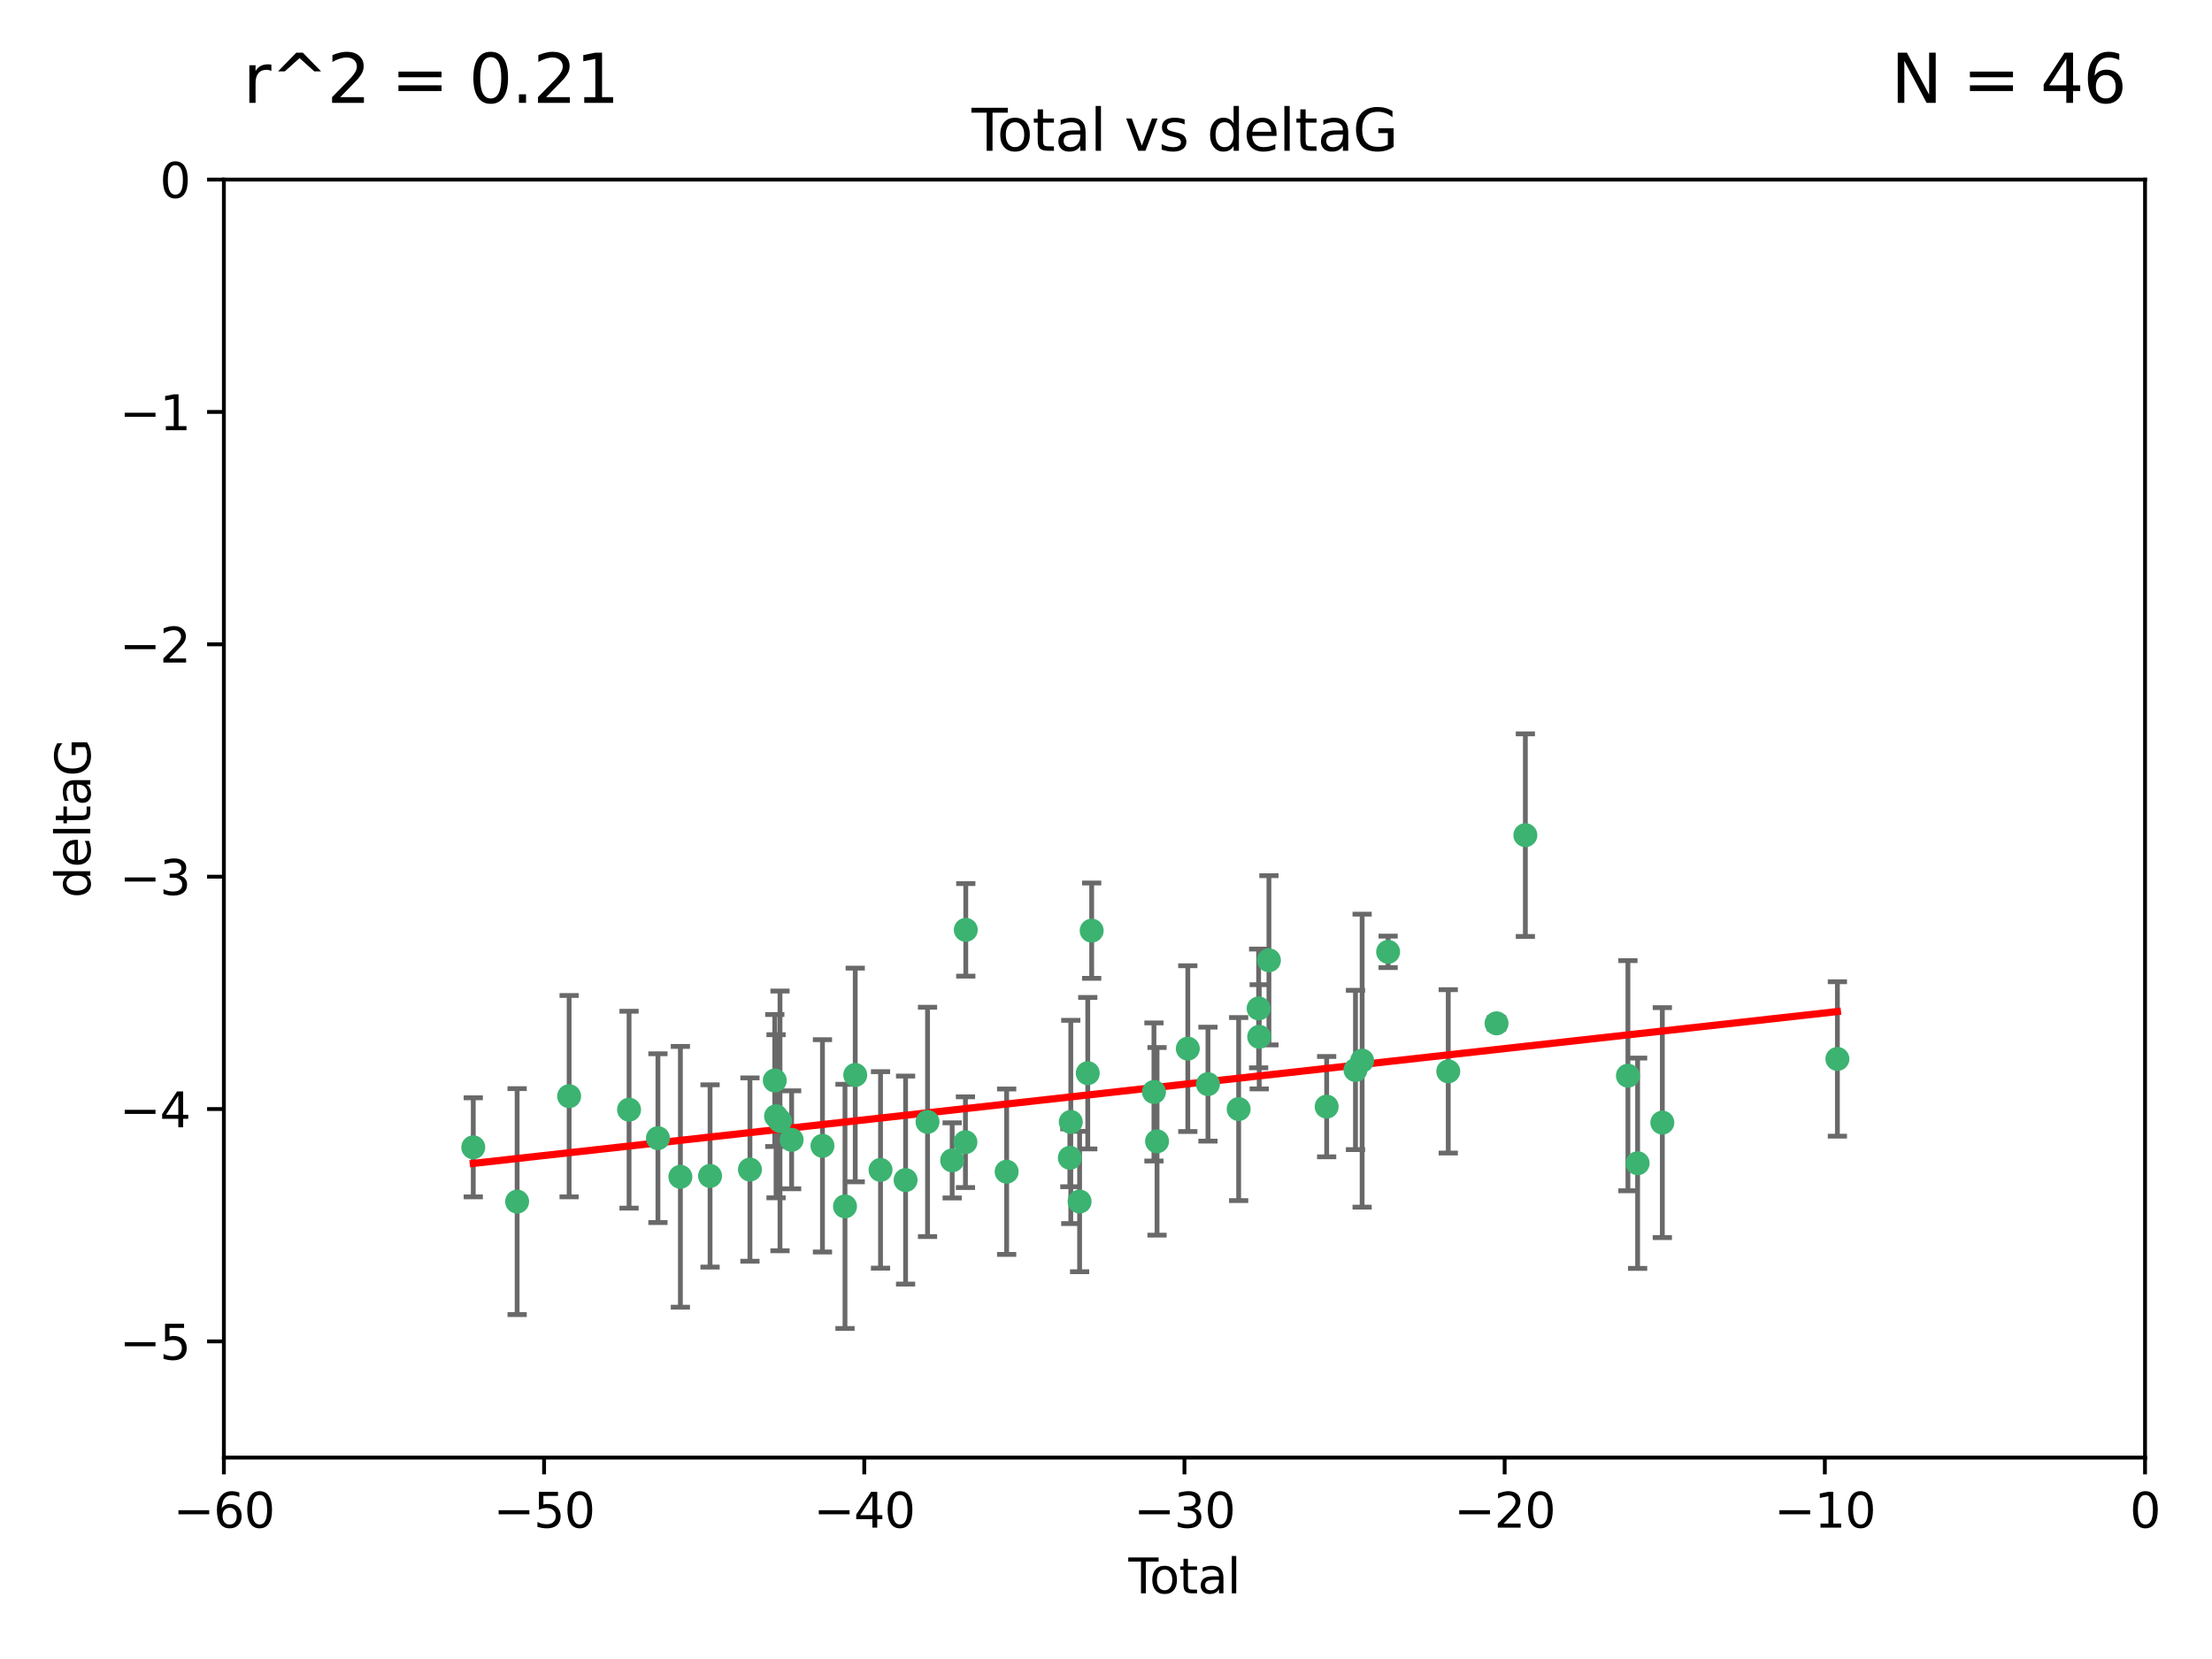 <?xml version="1.0" encoding="utf-8" standalone="no"?>
<!DOCTYPE svg PUBLIC "-//W3C//DTD SVG 1.1//EN"
  "http://www.w3.org/Graphics/SVG/1.1/DTD/svg11.dtd">
<svg xmlns:xlink="http://www.w3.org/1999/xlink" width="460.8pt" height="345.6pt" viewBox="0 0 460.8 345.6" xmlns="http://www.w3.org/2000/svg" version="1.1">
 <defs>
  <style type="text/css">*{stroke-linejoin: round; stroke-linecap: butt}</style>
 </defs>
 <g id="figure_1">
  <g id="patch_1">
   <path d="M 0 345.6 
L 460.8 345.6 
L 460.8 0 
L 0 0 
z
" style="fill: #ffffff"/>
  </g>
  <g id="axes_1">
   <g id="patch_2">
    <path d="M 46.64 303.64 
L 446.85 303.64 
L 446.85 37.411 
L 46.64 37.411 
z
" style="fill: #ffffff"/>
   </g>
   <g id="PathCollection_1">
    <defs>
     <path id="m2015322bba" d="M 0 1.118 
C 0.297 1.118 0.581 1 0.791 0.791 
C 1 0.581 1.118 0.297 1.118 0 
C 1.118 -0.297 1 -0.581 0.791 -0.791 
C 0.581 -1 0.297 -1.118 0 -1.118 
C -0.297 -1.118 -0.581 -1 -0.791 -0.791 
C -1 -0.581 -1.118 -0.297 -1.118 0 
C -1.118 0.297 -1 0.581 -0.791 0.791 
C -0.581 1 -0.297 1.118 0 1.118 
z
" style="stroke: #3cb371"/>
    </defs>
    <g clip-path="url(#pba99bba9c4)">
     <use xlink:href="#m2015322bba" x="98.591" y="239.011" style="fill: #3cb371; stroke: #3cb371"/>
     <use xlink:href="#m2015322bba" x="107.728" y="250.316" style="fill: #3cb371; stroke: #3cb371"/>
     <use xlink:href="#m2015322bba" x="118.56" y="228.355" style="fill: #3cb371; stroke: #3cb371"/>
     <use xlink:href="#m2015322bba" x="131.044" y="231.167" style="fill: #3cb371; stroke: #3cb371"/>
     <use xlink:href="#m2015322bba" x="137.06" y="237.101" style="fill: #3cb371; stroke: #3cb371"/>
     <use xlink:href="#m2015322bba" x="141.738" y="245.151" style="fill: #3cb371; stroke: #3cb371"/>
     <use xlink:href="#m2015322bba" x="147.918" y="244.971" style="fill: #3cb371; stroke: #3cb371"/>
     <use xlink:href="#m2015322bba" x="156.227" y="243.641" style="fill: #3cb371; stroke: #3cb371"/>
     <use xlink:href="#m2015322bba" x="161.402" y="225.088" style="fill: #3cb371; stroke: #3cb371"/>
     <use xlink:href="#m2015322bba" x="161.668" y="232.534" style="fill: #3cb371; stroke: #3cb371"/>
     <use xlink:href="#m2015322bba" x="162.489" y="233.502" style="fill: #3cb371; stroke: #3cb371"/>
     <use xlink:href="#m2015322bba" x="164.913" y="237.443" style="fill: #3cb371; stroke: #3cb371"/>
     <use xlink:href="#m2015322bba" x="171.333" y="238.695" style="fill: #3cb371; stroke: #3cb371"/>
     <use xlink:href="#m2015322bba" x="176.029" y="251.31" style="fill: #3cb371; stroke: #3cb371"/>
     <use xlink:href="#m2015322bba" x="178.161" y="223.937" style="fill: #3cb371; stroke: #3cb371"/>
     <use xlink:href="#m2015322bba" x="183.43" y="243.713" style="fill: #3cb371; stroke: #3cb371"/>
     <use xlink:href="#m2015322bba" x="188.651" y="245.83" style="fill: #3cb371; stroke: #3cb371"/>
     <use xlink:href="#m2015322bba" x="193.222" y="233.712" style="fill: #3cb371; stroke: #3cb371"/>
     <use xlink:href="#m2015322bba" x="198.354" y="241.73" style="fill: #3cb371; stroke: #3cb371"/>
     <use xlink:href="#m2015322bba" x="201.119" y="237.937" style="fill: #3cb371; stroke: #3cb371"/>
     <use xlink:href="#m2015322bba" x="201.192" y="193.709" style="fill: #3cb371; stroke: #3cb371"/>
     <use xlink:href="#m2015322bba" x="209.704" y="244.088" style="fill: #3cb371; stroke: #3cb371"/>
     <use xlink:href="#m2015322bba" x="222.87" y="241.193" style="fill: #3cb371; stroke: #3cb371"/>
     <use xlink:href="#m2015322bba" x="223.063" y="233.723" style="fill: #3cb371; stroke: #3cb371"/>
     <use xlink:href="#m2015322bba" x="224.902" y="250.302" style="fill: #3cb371; stroke: #3cb371"/>
     <use xlink:href="#m2015322bba" x="226.599" y="223.559" style="fill: #3cb371; stroke: #3cb371"/>
     <use xlink:href="#m2015322bba" x="227.416" y="193.873" style="fill: #3cb371; stroke: #3cb371"/>
     <use xlink:href="#m2015322bba" x="240.388" y="227.477" style="fill: #3cb371; stroke: #3cb371"/>
     <use xlink:href="#m2015322bba" x="241.034" y="237.76" style="fill: #3cb371; stroke: #3cb371"/>
     <use xlink:href="#m2015322bba" x="247.442" y="218.451" style="fill: #3cb371; stroke: #3cb371"/>
     <use xlink:href="#m2015322bba" x="251.639" y="225.849" style="fill: #3cb371; stroke: #3cb371"/>
     <use xlink:href="#m2015322bba" x="258.034" y="231.04" style="fill: #3cb371; stroke: #3cb371"/>
     <use xlink:href="#m2015322bba" x="262.196" y="210.077" style="fill: #3cb371; stroke: #3cb371"/>
     <use xlink:href="#m2015322bba" x="262.317" y="215.989" style="fill: #3cb371; stroke: #3cb371"/>
     <use xlink:href="#m2015322bba" x="264.34" y="200.046" style="fill: #3cb371; stroke: #3cb371"/>
     <use xlink:href="#m2015322bba" x="276.368" y="230.536" style="fill: #3cb371; stroke: #3cb371"/>
     <use xlink:href="#m2015322bba" x="282.371" y="222.895" style="fill: #3cb371; stroke: #3cb371"/>
     <use xlink:href="#m2015322bba" x="283.756" y="220.951" style="fill: #3cb371; stroke: #3cb371"/>
     <use xlink:href="#m2015322bba" x="289.173" y="198.286" style="fill: #3cb371; stroke: #3cb371"/>
     <use xlink:href="#m2015322bba" x="301.697" y="223.183" style="fill: #3cb371; stroke: #3cb371"/>
     <use xlink:href="#m2015322bba" x="311.756" y="213.179" style="fill: #3cb371; stroke: #3cb371"/>
     <use xlink:href="#m2015322bba" x="317.762" y="173.979" style="fill: #3cb371; stroke: #3cb371"/>
     <use xlink:href="#m2015322bba" x="339.126" y="224.085" style="fill: #3cb371; stroke: #3cb371"/>
     <use xlink:href="#m2015322bba" x="341.146" y="242.322" style="fill: #3cb371; stroke: #3cb371"/>
     <use xlink:href="#m2015322bba" x="346.294" y="233.861" style="fill: #3cb371; stroke: #3cb371"/>
     <use xlink:href="#m2015322bba" x="382.763" y="220.6" style="fill: #3cb371; stroke: #3cb371"/>
    </g>
   </g>
   <g id="matplotlib.axis_1">
    <g id="xtick_1">
     <g id="line2d_1">
      <defs>
       <path id="maf3637dd77" d="M 0 0 
L 0 3.5 
" style="stroke: #000000; stroke-width: 0.8"/>
      </defs>
      <g>
       <use xlink:href="#maf3637dd77" x="46.64" y="303.64" style="stroke: #000000; stroke-width: 0.8"/>
      </g>
     </g>
     <g id="text_1">
      <!-- −60 -->
      <g transform="translate(36.088 318.238)scale(0.1 -0.1)">
       <defs>
        <path id="DejaVuSans-2212" d="M 678 2272 
L 4684 2272 
L 4684 1741 
L 678 1741 
L 678 2272 
z
" transform="scale(0.016)"/>
        <path id="DejaVuSans-36" d="M 2113 2584 
Q 1688 2584 1439 2293 
Q 1191 2003 1191 1497 
Q 1191 994 1439 701 
Q 1688 409 2113 409 
Q 2538 409 2786 701 
Q 3034 994 3034 1497 
Q 3034 2003 2786 2293 
Q 2538 2584 2113 2584 
z
M 3366 4563 
L 3366 3988 
Q 3128 4100 2886 4159 
Q 2644 4219 2406 4219 
Q 1781 4219 1451 3797 
Q 1122 3375 1075 2522 
Q 1259 2794 1537 2939 
Q 1816 3084 2150 3084 
Q 2853 3084 3261 2657 
Q 3669 2231 3669 1497 
Q 3669 778 3244 343 
Q 2819 -91 2113 -91 
Q 1303 -91 875 529 
Q 447 1150 447 2328 
Q 447 3434 972 4092 
Q 1497 4750 2381 4750 
Q 2619 4750 2861 4703 
Q 3103 4656 3366 4563 
z
" transform="scale(0.016)"/>
        <path id="DejaVuSans-30" d="M 2034 4250 
Q 1547 4250 1301 3770 
Q 1056 3291 1056 2328 
Q 1056 1369 1301 889 
Q 1547 409 2034 409 
Q 2525 409 2770 889 
Q 3016 1369 3016 2328 
Q 3016 3291 2770 3770 
Q 2525 4250 2034 4250 
z
M 2034 4750 
Q 2819 4750 3233 4129 
Q 3647 3509 3647 2328 
Q 3647 1150 3233 529 
Q 2819 -91 2034 -91 
Q 1250 -91 836 529 
Q 422 1150 422 2328 
Q 422 3509 836 4129 
Q 1250 4750 2034 4750 
z
" transform="scale(0.016)"/>
       </defs>
       <use xlink:href="#DejaVuSans-2212"/>
       <use xlink:href="#DejaVuSans-36" x="83.789"/>
       <use xlink:href="#DejaVuSans-30" x="147.412"/>
      </g>
     </g>
    </g>
    <g id="xtick_2">
     <g id="line2d_2">
      <g>
       <use xlink:href="#maf3637dd77" x="113.342" y="303.64" style="stroke: #000000; stroke-width: 0.8"/>
      </g>
     </g>
     <g id="text_2">
      <!-- −50 -->
      <g transform="translate(102.789 318.238)scale(0.1 -0.1)">
       <defs>
        <path id="DejaVuSans-35" d="M 691 4666 
L 3169 4666 
L 3169 4134 
L 1269 4134 
L 1269 2991 
Q 1406 3038 1543 3061 
Q 1681 3084 1819 3084 
Q 2600 3084 3056 2656 
Q 3513 2228 3513 1497 
Q 3513 744 3044 326 
Q 2575 -91 1722 -91 
Q 1428 -91 1123 -41 
Q 819 9 494 109 
L 494 744 
Q 775 591 1075 516 
Q 1375 441 1709 441 
Q 2250 441 2565 725 
Q 2881 1009 2881 1497 
Q 2881 1984 2565 2268 
Q 2250 2553 1709 2553 
Q 1456 2553 1204 2497 
Q 953 2441 691 2322 
L 691 4666 
z
" transform="scale(0.016)"/>
       </defs>
       <use xlink:href="#DejaVuSans-2212"/>
       <use xlink:href="#DejaVuSans-35" x="83.789"/>
       <use xlink:href="#DejaVuSans-30" x="147.412"/>
      </g>
     </g>
    </g>
    <g id="xtick_3">
     <g id="line2d_3">
      <g>
       <use xlink:href="#maf3637dd77" x="180.043" y="303.64" style="stroke: #000000; stroke-width: 0.8"/>
      </g>
     </g>
     <g id="text_3">
      <!-- −40 -->
      <g transform="translate(169.491 318.238)scale(0.1 -0.1)">
       <defs>
        <path id="DejaVuSans-34" d="M 2419 4116 
L 825 1625 
L 2419 1625 
L 2419 4116 
z
M 2253 4666 
L 3047 4666 
L 3047 1625 
L 3713 1625 
L 3713 1100 
L 3047 1100 
L 3047 0 
L 2419 0 
L 2419 1100 
L 313 1100 
L 313 1709 
L 2253 4666 
z
" transform="scale(0.016)"/>
       </defs>
       <use xlink:href="#DejaVuSans-2212"/>
       <use xlink:href="#DejaVuSans-34" x="83.789"/>
       <use xlink:href="#DejaVuSans-30" x="147.412"/>
      </g>
     </g>
    </g>
    <g id="xtick_4">
     <g id="line2d_4">
      <g>
       <use xlink:href="#maf3637dd77" x="246.745" y="303.64" style="stroke: #000000; stroke-width: 0.8"/>
      </g>
     </g>
     <g id="text_4">
      <!-- −30 -->
      <g transform="translate(236.193 318.238)scale(0.1 -0.1)">
       <defs>
        <path id="DejaVuSans-33" d="M 2597 2516 
Q 3050 2419 3304 2112 
Q 3559 1806 3559 1356 
Q 3559 666 3084 287 
Q 2609 -91 1734 -91 
Q 1441 -91 1130 -33 
Q 819 25 488 141 
L 488 750 
Q 750 597 1062 519 
Q 1375 441 1716 441 
Q 2309 441 2620 675 
Q 2931 909 2931 1356 
Q 2931 1769 2642 2001 
Q 2353 2234 1838 2234 
L 1294 2234 
L 1294 2753 
L 1863 2753 
Q 2328 2753 2575 2939 
Q 2822 3125 2822 3475 
Q 2822 3834 2567 4026 
Q 2313 4219 1838 4219 
Q 1578 4219 1281 4162 
Q 984 4106 628 3988 
L 628 4550 
Q 988 4650 1302 4700 
Q 1616 4750 1894 4750 
Q 2613 4750 3031 4423 
Q 3450 4097 3450 3541 
Q 3450 3153 3228 2886 
Q 3006 2619 2597 2516 
z
" transform="scale(0.016)"/>
       </defs>
       <use xlink:href="#DejaVuSans-2212"/>
       <use xlink:href="#DejaVuSans-33" x="83.789"/>
       <use xlink:href="#DejaVuSans-30" x="147.412"/>
      </g>
     </g>
    </g>
    <g id="xtick_5">
     <g id="line2d_5">
      <g>
       <use xlink:href="#maf3637dd77" x="313.447" y="303.64" style="stroke: #000000; stroke-width: 0.8"/>
      </g>
     </g>
     <g id="text_5">
      <!-- −20 -->
      <g transform="translate(302.894 318.238)scale(0.1 -0.1)">
       <defs>
        <path id="DejaVuSans-32" d="M 1228 531 
L 3431 531 
L 3431 0 
L 469 0 
L 469 531 
Q 828 903 1448 1529 
Q 2069 2156 2228 2338 
Q 2531 2678 2651 2914 
Q 2772 3150 2772 3378 
Q 2772 3750 2511 3984 
Q 2250 4219 1831 4219 
Q 1534 4219 1204 4116 
Q 875 4013 500 3803 
L 500 4441 
Q 881 4594 1212 4672 
Q 1544 4750 1819 4750 
Q 2544 4750 2975 4387 
Q 3406 4025 3406 3419 
Q 3406 3131 3298 2873 
Q 3191 2616 2906 2266 
Q 2828 2175 2409 1742 
Q 1991 1309 1228 531 
z
" transform="scale(0.016)"/>
       </defs>
       <use xlink:href="#DejaVuSans-2212"/>
       <use xlink:href="#DejaVuSans-32" x="83.789"/>
       <use xlink:href="#DejaVuSans-30" x="147.412"/>
      </g>
     </g>
    </g>
    <g id="xtick_6">
     <g id="line2d_6">
      <g>
       <use xlink:href="#maf3637dd77" x="380.148" y="303.64" style="stroke: #000000; stroke-width: 0.8"/>
      </g>
     </g>
     <g id="text_6">
      <!-- −10 -->
      <g transform="translate(369.596 318.238)scale(0.1 -0.1)">
       <defs>
        <path id="DejaVuSans-31" d="M 794 531 
L 1825 531 
L 1825 4091 
L 703 3866 
L 703 4441 
L 1819 4666 
L 2450 4666 
L 2450 531 
L 3481 531 
L 3481 0 
L 794 0 
L 794 531 
z
" transform="scale(0.016)"/>
       </defs>
       <use xlink:href="#DejaVuSans-2212"/>
       <use xlink:href="#DejaVuSans-31" x="83.789"/>
       <use xlink:href="#DejaVuSans-30" x="147.412"/>
      </g>
     </g>
    </g>
    <g id="xtick_7">
     <g id="line2d_7">
      <g>
       <use xlink:href="#maf3637dd77" x="446.85" y="303.64" style="stroke: #000000; stroke-width: 0.8"/>
      </g>
     </g>
     <g id="text_7">
      <!-- 0 -->
      <g transform="translate(443.669 318.238)scale(0.1 -0.1)">
       <use xlink:href="#DejaVuSans-30"/>
      </g>
     </g>
    </g>
    <g id="text_8">
     <!-- Total -->
     <g transform="translate(235.068 331.917)scale(0.1 -0.1)">
      <defs>
       <path id="DejaVuSans-54" d="M -19 4666 
L 3928 4666 
L 3928 4134 
L 2272 4134 
L 2272 0 
L 1638 0 
L 1638 4134 
L -19 4134 
L -19 4666 
z
" transform="scale(0.016)"/>
       <path id="DejaVuSans-6f" d="M 1959 3097 
Q 1497 3097 1228 2736 
Q 959 2375 959 1747 
Q 959 1119 1226 758 
Q 1494 397 1959 397 
Q 2419 397 2687 759 
Q 2956 1122 2956 1747 
Q 2956 2369 2687 2733 
Q 2419 3097 1959 3097 
z
M 1959 3584 
Q 2709 3584 3137 3096 
Q 3566 2609 3566 1747 
Q 3566 888 3137 398 
Q 2709 -91 1959 -91 
Q 1206 -91 779 398 
Q 353 888 353 1747 
Q 353 2609 779 3096 
Q 1206 3584 1959 3584 
z
" transform="scale(0.016)"/>
       <path id="DejaVuSans-74" d="M 1172 4494 
L 1172 3500 
L 2356 3500 
L 2356 3053 
L 1172 3053 
L 1172 1153 
Q 1172 725 1289 603 
Q 1406 481 1766 481 
L 2356 481 
L 2356 0 
L 1766 0 
Q 1100 0 847 248 
Q 594 497 594 1153 
L 594 3053 
L 172 3053 
L 172 3500 
L 594 3500 
L 594 4494 
L 1172 4494 
z
" transform="scale(0.016)"/>
       <path id="DejaVuSans-61" d="M 2194 1759 
Q 1497 1759 1228 1600 
Q 959 1441 959 1056 
Q 959 750 1161 570 
Q 1363 391 1709 391 
Q 2188 391 2477 730 
Q 2766 1069 2766 1631 
L 2766 1759 
L 2194 1759 
z
M 3341 1997 
L 3341 0 
L 2766 0 
L 2766 531 
Q 2569 213 2275 61 
Q 1981 -91 1556 -91 
Q 1019 -91 701 211 
Q 384 513 384 1019 
Q 384 1609 779 1909 
Q 1175 2209 1959 2209 
L 2766 2209 
L 2766 2266 
Q 2766 2663 2505 2880 
Q 2244 3097 1772 3097 
Q 1472 3097 1187 3025 
Q 903 2953 641 2809 
L 641 3341 
Q 956 3463 1253 3523 
Q 1550 3584 1831 3584 
Q 2591 3584 2966 3190 
Q 3341 2797 3341 1997 
z
" transform="scale(0.016)"/>
       <path id="DejaVuSans-6c" d="M 603 4863 
L 1178 4863 
L 1178 0 
L 603 0 
L 603 4863 
z
" transform="scale(0.016)"/>
      </defs>
      <use xlink:href="#DejaVuSans-54"/>
      <use xlink:href="#DejaVuSans-6f" x="44.084"/>
      <use xlink:href="#DejaVuSans-74" x="105.266"/>
      <use xlink:href="#DejaVuSans-61" x="144.475"/>
      <use xlink:href="#DejaVuSans-6c" x="205.754"/>
     </g>
    </g>
   </g>
   <g id="matplotlib.axis_2">
    <g id="ytick_1">
     <g id="line2d_8">
      <defs>
       <path id="m543eb043b8" d="M 0 0 
L -3.5 0 
" style="stroke: #000000; stroke-width: 0.8"/>
      </defs>
      <g>
       <use xlink:href="#m543eb043b8" x="46.64" y="279.437" style="stroke: #000000; stroke-width: 0.8"/>
      </g>
     </g>
     <g id="text_9">
      <!-- −5 -->
      <g transform="translate(24.898 283.237)scale(0.1 -0.1)">
       <use xlink:href="#DejaVuSans-2212"/>
       <use xlink:href="#DejaVuSans-35" x="83.789"/>
      </g>
     </g>
    </g>
    <g id="ytick_2">
     <g id="line2d_9">
      <g>
       <use xlink:href="#m543eb043b8" x="46.64" y="231.032" style="stroke: #000000; stroke-width: 0.8"/>
      </g>
     </g>
     <g id="text_10">
      <!-- −4 -->
      <g transform="translate(24.898 234.831)scale(0.1 -0.1)">
       <use xlink:href="#DejaVuSans-2212"/>
       <use xlink:href="#DejaVuSans-34" x="83.789"/>
      </g>
     </g>
    </g>
    <g id="ytick_3">
     <g id="line2d_10">
      <g>
       <use xlink:href="#m543eb043b8" x="46.64" y="182.627" style="stroke: #000000; stroke-width: 0.8"/>
      </g>
     </g>
     <g id="text_11">
      <!-- −3 -->
      <g transform="translate(24.898 186.426)scale(0.1 -0.1)">
       <use xlink:href="#DejaVuSans-2212"/>
       <use xlink:href="#DejaVuSans-33" x="83.789"/>
      </g>
     </g>
    </g>
    <g id="ytick_4">
     <g id="line2d_11">
      <g>
       <use xlink:href="#m543eb043b8" x="46.64" y="134.222" style="stroke: #000000; stroke-width: 0.8"/>
      </g>
     </g>
     <g id="text_12">
      <!-- −2 -->
      <g transform="translate(24.898 138.021)scale(0.1 -0.1)">
       <use xlink:href="#DejaVuSans-2212"/>
       <use xlink:href="#DejaVuSans-32" x="83.789"/>
      </g>
     </g>
    </g>
    <g id="ytick_5">
     <g id="line2d_12">
      <g>
       <use xlink:href="#m543eb043b8" x="46.64" y="85.816" style="stroke: #000000; stroke-width: 0.8"/>
      </g>
     </g>
     <g id="text_13">
      <!-- −1 -->
      <g transform="translate(24.898 89.616)scale(0.1 -0.1)">
       <use xlink:href="#DejaVuSans-2212"/>
       <use xlink:href="#DejaVuSans-31" x="83.789"/>
      </g>
     </g>
    </g>
    <g id="ytick_6">
     <g id="line2d_13">
      <g>
       <use xlink:href="#m543eb043b8" x="46.64" y="37.411" style="stroke: #000000; stroke-width: 0.8"/>
      </g>
     </g>
     <g id="text_14">
      <!-- 0 -->
      <g transform="translate(33.278 41.21)scale(0.1 -0.1)">
       <use xlink:href="#DejaVuSans-30"/>
      </g>
     </g>
    </g>
    <g id="text_15">
     <!-- deltaG -->
     <g transform="translate(18.818 187.064)rotate(-90)scale(0.1 -0.1)">
      <defs>
       <path id="DejaVuSans-64" d="M 2906 2969 
L 2906 4863 
L 3481 4863 
L 3481 0 
L 2906 0 
L 2906 525 
Q 2725 213 2448 61 
Q 2172 -91 1784 -91 
Q 1150 -91 751 415 
Q 353 922 353 1747 
Q 353 2572 751 3078 
Q 1150 3584 1784 3584 
Q 2172 3584 2448 3432 
Q 2725 3281 2906 2969 
z
M 947 1747 
Q 947 1113 1208 752 
Q 1469 391 1925 391 
Q 2381 391 2643 752 
Q 2906 1113 2906 1747 
Q 2906 2381 2643 2742 
Q 2381 3103 1925 3103 
Q 1469 3103 1208 2742 
Q 947 2381 947 1747 
z
" transform="scale(0.016)"/>
       <path id="DejaVuSans-65" d="M 3597 1894 
L 3597 1613 
L 953 1613 
Q 991 1019 1311 708 
Q 1631 397 2203 397 
Q 2534 397 2845 478 
Q 3156 559 3463 722 
L 3463 178 
Q 3153 47 2828 -22 
Q 2503 -91 2169 -91 
Q 1331 -91 842 396 
Q 353 884 353 1716 
Q 353 2575 817 3079 
Q 1281 3584 2069 3584 
Q 2775 3584 3186 3129 
Q 3597 2675 3597 1894 
z
M 3022 2063 
Q 3016 2534 2758 2815 
Q 2500 3097 2075 3097 
Q 1594 3097 1305 2825 
Q 1016 2553 972 2059 
L 3022 2063 
z
" transform="scale(0.016)"/>
       <path id="DejaVuSans-47" d="M 3809 666 
L 3809 1919 
L 2778 1919 
L 2778 2438 
L 4434 2438 
L 4434 434 
Q 4069 175 3628 42 
Q 3188 -91 2688 -91 
Q 1594 -91 976 548 
Q 359 1188 359 2328 
Q 359 3472 976 4111 
Q 1594 4750 2688 4750 
Q 3144 4750 3555 4637 
Q 3966 4525 4313 4306 
L 4313 3634 
Q 3963 3931 3569 4081 
Q 3175 4231 2741 4231 
Q 1884 4231 1454 3753 
Q 1025 3275 1025 2328 
Q 1025 1384 1454 906 
Q 1884 428 2741 428 
Q 3075 428 3337 486 
Q 3600 544 3809 666 
z
" transform="scale(0.016)"/>
      </defs>
      <use xlink:href="#DejaVuSans-64"/>
      <use xlink:href="#DejaVuSans-65" x="63.477"/>
      <use xlink:href="#DejaVuSans-6c" x="125"/>
      <use xlink:href="#DejaVuSans-74" x="152.783"/>
      <use xlink:href="#DejaVuSans-61" x="191.992"/>
      <use xlink:href="#DejaVuSans-47" x="253.271"/>
     </g>
    </g>
   </g>
   <g id="LineCollection_1">
    <path d="M 98.591 249.332 
L 98.591 228.691 
" clip-path="url(#pba99bba9c4)" style="fill: none; stroke: #696969"/>
    <path d="M 107.728 273.851 
L 107.728 226.78 
" clip-path="url(#pba99bba9c4)" style="fill: none; stroke: #696969"/>
    <path d="M 118.56 249.329 
L 118.56 207.382 
" clip-path="url(#pba99bba9c4)" style="fill: none; stroke: #696969"/>
    <path d="M 131.044 251.678 
L 131.044 210.656 
" clip-path="url(#pba99bba9c4)" style="fill: none; stroke: #696969"/>
    <path d="M 137.06 254.682 
L 137.06 219.519 
" clip-path="url(#pba99bba9c4)" style="fill: none; stroke: #696969"/>
    <path d="M 141.738 272.312 
L 141.738 217.99 
" clip-path="url(#pba99bba9c4)" style="fill: none; stroke: #696969"/>
    <path d="M 147.918 263.96 
L 147.918 225.982 
" clip-path="url(#pba99bba9c4)" style="fill: none; stroke: #696969"/>
    <path d="M 156.227 262.737 
L 156.227 224.544 
" clip-path="url(#pba99bba9c4)" style="fill: none; stroke: #696969"/>
    <path d="M 161.402 238.836 
L 161.402 211.34 
" clip-path="url(#pba99bba9c4)" style="fill: none; stroke: #696969"/>
    <path d="M 161.668 249.526 
L 161.668 215.542 
" clip-path="url(#pba99bba9c4)" style="fill: none; stroke: #696969"/>
    <path d="M 162.489 260.554 
L 162.489 206.45 
" clip-path="url(#pba99bba9c4)" style="fill: none; stroke: #696969"/>
    <path d="M 164.913 247.65 
L 164.913 227.236 
" clip-path="url(#pba99bba9c4)" style="fill: none; stroke: #696969"/>
    <path d="M 171.333 260.812 
L 171.333 216.578 
" clip-path="url(#pba99bba9c4)" style="fill: none; stroke: #696969"/>
    <path d="M 176.029 276.746 
L 176.029 225.873 
" clip-path="url(#pba99bba9c4)" style="fill: none; stroke: #696969"/>
    <path d="M 178.161 246.2 
L 178.161 201.674 
" clip-path="url(#pba99bba9c4)" style="fill: none; stroke: #696969"/>
    <path d="M 183.43 264.178 
L 183.43 223.248 
" clip-path="url(#pba99bba9c4)" style="fill: none; stroke: #696969"/>
    <path d="M 188.651 267.497 
L 188.651 224.162 
" clip-path="url(#pba99bba9c4)" style="fill: none; stroke: #696969"/>
    <path d="M 193.222 257.598 
L 193.222 209.826 
" clip-path="url(#pba99bba9c4)" style="fill: none; stroke: #696969"/>
    <path d="M 198.354 249.557 
L 198.354 233.903 
" clip-path="url(#pba99bba9c4)" style="fill: none; stroke: #696969"/>
    <path d="M 201.119 247.386 
L 201.119 228.488 
" clip-path="url(#pba99bba9c4)" style="fill: none; stroke: #696969"/>
    <path d="M 201.192 203.348 
L 201.192 184.071 
" clip-path="url(#pba99bba9c4)" style="fill: none; stroke: #696969"/>
    <path d="M 209.704 261.318 
L 209.704 226.858 
" clip-path="url(#pba99bba9c4)" style="fill: none; stroke: #696969"/>
    <path d="M 222.87 247.22 
L 222.87 235.166 
" clip-path="url(#pba99bba9c4)" style="fill: none; stroke: #696969"/>
    <path d="M 223.063 254.896 
L 223.063 212.549 
" clip-path="url(#pba99bba9c4)" style="fill: none; stroke: #696969"/>
    <path d="M 224.902 264.925 
L 224.902 235.679 
" clip-path="url(#pba99bba9c4)" style="fill: none; stroke: #696969"/>
    <path d="M 226.599 239.336 
L 226.599 207.781 
" clip-path="url(#pba99bba9c4)" style="fill: none; stroke: #696969"/>
    <path d="M 227.416 203.802 
L 227.416 183.944 
" clip-path="url(#pba99bba9c4)" style="fill: none; stroke: #696969"/>
    <path d="M 240.388 241.86 
L 240.388 213.095 
" clip-path="url(#pba99bba9c4)" style="fill: none; stroke: #696969"/>
    <path d="M 241.034 257.301 
L 241.034 218.218 
" clip-path="url(#pba99bba9c4)" style="fill: none; stroke: #696969"/>
    <path d="M 247.442 235.713 
L 247.442 201.188 
" clip-path="url(#pba99bba9c4)" style="fill: none; stroke: #696969"/>
    <path d="M 251.639 237.72 
L 251.639 213.978 
" clip-path="url(#pba99bba9c4)" style="fill: none; stroke: #696969"/>
    <path d="M 258.034 250.104 
L 258.034 211.975 
" clip-path="url(#pba99bba9c4)" style="fill: none; stroke: #696969"/>
    <path d="M 262.196 222.445 
L 262.196 197.71 
" clip-path="url(#pba99bba9c4)" style="fill: none; stroke: #696969"/>
    <path d="M 262.317 226.845 
L 262.317 205.133 
" clip-path="url(#pba99bba9c4)" style="fill: none; stroke: #696969"/>
    <path d="M 264.34 217.668 
L 264.34 182.424 
" clip-path="url(#pba99bba9c4)" style="fill: none; stroke: #696969"/>
    <path d="M 276.368 240.987 
L 276.368 220.084 
" clip-path="url(#pba99bba9c4)" style="fill: none; stroke: #696969"/>
    <path d="M 282.371 239.489 
L 282.371 206.3 
" clip-path="url(#pba99bba9c4)" style="fill: none; stroke: #696969"/>
    <path d="M 283.756 251.471 
L 283.756 190.431 
" clip-path="url(#pba99bba9c4)" style="fill: none; stroke: #696969"/>
    <path d="M 289.173 201.563 
L 289.173 195.009 
" clip-path="url(#pba99bba9c4)" style="fill: none; stroke: #696969"/>
    <path d="M 301.697 240.197 
L 301.697 206.168 
" clip-path="url(#pba99bba9c4)" style="fill: none; stroke: #696969"/>
    <path d="M 311.756 214.388 
L 311.756 211.971 
" clip-path="url(#pba99bba9c4)" style="fill: none; stroke: #696969"/>
    <path d="M 317.762 195.085 
L 317.762 152.873 
" clip-path="url(#pba99bba9c4)" style="fill: none; stroke: #696969"/>
    <path d="M 339.126 248.056 
L 339.126 200.114 
" clip-path="url(#pba99bba9c4)" style="fill: none; stroke: #696969"/>
    <path d="M 341.146 264.227 
L 341.146 220.417 
" clip-path="url(#pba99bba9c4)" style="fill: none; stroke: #696969"/>
    <path d="M 346.294 257.815 
L 346.294 209.906 
" clip-path="url(#pba99bba9c4)" style="fill: none; stroke: #696969"/>
    <path d="M 382.763 236.686 
L 382.763 204.513 
" clip-path="url(#pba99bba9c4)" style="fill: none; stroke: #696969"/>
   </g>
   <g id="line2d_14">
    <defs>
     <path id="m101730c012" d="M 2 0 
L -2 -0 
" style="stroke: #696969"/>
    </defs>
    <g clip-path="url(#pba99bba9c4)">
     <use xlink:href="#m101730c012" x="98.591" y="249.332" style="fill: #696969; stroke: #696969"/>
     <use xlink:href="#m101730c012" x="107.728" y="273.851" style="fill: #696969; stroke: #696969"/>
     <use xlink:href="#m101730c012" x="118.56" y="249.329" style="fill: #696969; stroke: #696969"/>
     <use xlink:href="#m101730c012" x="131.044" y="251.678" style="fill: #696969; stroke: #696969"/>
     <use xlink:href="#m101730c012" x="137.06" y="254.682" style="fill: #696969; stroke: #696969"/>
     <use xlink:href="#m101730c012" x="141.738" y="272.312" style="fill: #696969; stroke: #696969"/>
     <use xlink:href="#m101730c012" x="147.918" y="263.96" style="fill: #696969; stroke: #696969"/>
     <use xlink:href="#m101730c012" x="156.227" y="262.737" style="fill: #696969; stroke: #696969"/>
     <use xlink:href="#m101730c012" x="161.402" y="238.836" style="fill: #696969; stroke: #696969"/>
     <use xlink:href="#m101730c012" x="161.668" y="249.526" style="fill: #696969; stroke: #696969"/>
     <use xlink:href="#m101730c012" x="162.489" y="260.554" style="fill: #696969; stroke: #696969"/>
     <use xlink:href="#m101730c012" x="164.913" y="247.65" style="fill: #696969; stroke: #696969"/>
     <use xlink:href="#m101730c012" x="171.333" y="260.812" style="fill: #696969; stroke: #696969"/>
     <use xlink:href="#m101730c012" x="176.029" y="276.746" style="fill: #696969; stroke: #696969"/>
     <use xlink:href="#m101730c012" x="178.161" y="246.2" style="fill: #696969; stroke: #696969"/>
     <use xlink:href="#m101730c012" x="183.43" y="264.178" style="fill: #696969; stroke: #696969"/>
     <use xlink:href="#m101730c012" x="188.651" y="267.497" style="fill: #696969; stroke: #696969"/>
     <use xlink:href="#m101730c012" x="193.222" y="257.598" style="fill: #696969; stroke: #696969"/>
     <use xlink:href="#m101730c012" x="198.354" y="249.557" style="fill: #696969; stroke: #696969"/>
     <use xlink:href="#m101730c012" x="201.119" y="247.386" style="fill: #696969; stroke: #696969"/>
     <use xlink:href="#m101730c012" x="201.192" y="203.348" style="fill: #696969; stroke: #696969"/>
     <use xlink:href="#m101730c012" x="209.704" y="261.318" style="fill: #696969; stroke: #696969"/>
     <use xlink:href="#m101730c012" x="222.87" y="247.22" style="fill: #696969; stroke: #696969"/>
     <use xlink:href="#m101730c012" x="223.063" y="254.896" style="fill: #696969; stroke: #696969"/>
     <use xlink:href="#m101730c012" x="224.902" y="264.925" style="fill: #696969; stroke: #696969"/>
     <use xlink:href="#m101730c012" x="226.599" y="239.336" style="fill: #696969; stroke: #696969"/>
     <use xlink:href="#m101730c012" x="227.416" y="203.802" style="fill: #696969; stroke: #696969"/>
     <use xlink:href="#m101730c012" x="240.388" y="241.86" style="fill: #696969; stroke: #696969"/>
     <use xlink:href="#m101730c012" x="241.034" y="257.301" style="fill: #696969; stroke: #696969"/>
     <use xlink:href="#m101730c012" x="247.442" y="235.713" style="fill: #696969; stroke: #696969"/>
     <use xlink:href="#m101730c012" x="251.639" y="237.72" style="fill: #696969; stroke: #696969"/>
     <use xlink:href="#m101730c012" x="258.034" y="250.104" style="fill: #696969; stroke: #696969"/>
     <use xlink:href="#m101730c012" x="262.196" y="222.445" style="fill: #696969; stroke: #696969"/>
     <use xlink:href="#m101730c012" x="262.317" y="226.845" style="fill: #696969; stroke: #696969"/>
     <use xlink:href="#m101730c012" x="264.34" y="217.668" style="fill: #696969; stroke: #696969"/>
     <use xlink:href="#m101730c012" x="276.368" y="240.987" style="fill: #696969; stroke: #696969"/>
     <use xlink:href="#m101730c012" x="282.371" y="239.489" style="fill: #696969; stroke: #696969"/>
     <use xlink:href="#m101730c012" x="283.756" y="251.471" style="fill: #696969; stroke: #696969"/>
     <use xlink:href="#m101730c012" x="289.173" y="201.563" style="fill: #696969; stroke: #696969"/>
     <use xlink:href="#m101730c012" x="301.697" y="240.197" style="fill: #696969; stroke: #696969"/>
     <use xlink:href="#m101730c012" x="311.756" y="214.388" style="fill: #696969; stroke: #696969"/>
     <use xlink:href="#m101730c012" x="317.762" y="195.085" style="fill: #696969; stroke: #696969"/>
     <use xlink:href="#m101730c012" x="339.126" y="248.056" style="fill: #696969; stroke: #696969"/>
     <use xlink:href="#m101730c012" x="341.146" y="264.227" style="fill: #696969; stroke: #696969"/>
     <use xlink:href="#m101730c012" x="346.294" y="257.815" style="fill: #696969; stroke: #696969"/>
     <use xlink:href="#m101730c012" x="382.763" y="236.686" style="fill: #696969; stroke: #696969"/>
    </g>
   </g>
   <g id="line2d_15">
    <g clip-path="url(#pba99bba9c4)">
     <use xlink:href="#m101730c012" x="98.591" y="228.691" style="fill: #696969; stroke: #696969"/>
     <use xlink:href="#m101730c012" x="107.728" y="226.78" style="fill: #696969; stroke: #696969"/>
     <use xlink:href="#m101730c012" x="118.56" y="207.382" style="fill: #696969; stroke: #696969"/>
     <use xlink:href="#m101730c012" x="131.044" y="210.656" style="fill: #696969; stroke: #696969"/>
     <use xlink:href="#m101730c012" x="137.06" y="219.519" style="fill: #696969; stroke: #696969"/>
     <use xlink:href="#m101730c012" x="141.738" y="217.99" style="fill: #696969; stroke: #696969"/>
     <use xlink:href="#m101730c012" x="147.918" y="225.982" style="fill: #696969; stroke: #696969"/>
     <use xlink:href="#m101730c012" x="156.227" y="224.544" style="fill: #696969; stroke: #696969"/>
     <use xlink:href="#m101730c012" x="161.402" y="211.34" style="fill: #696969; stroke: #696969"/>
     <use xlink:href="#m101730c012" x="161.668" y="215.542" style="fill: #696969; stroke: #696969"/>
     <use xlink:href="#m101730c012" x="162.489" y="206.45" style="fill: #696969; stroke: #696969"/>
     <use xlink:href="#m101730c012" x="164.913" y="227.236" style="fill: #696969; stroke: #696969"/>
     <use xlink:href="#m101730c012" x="171.333" y="216.578" style="fill: #696969; stroke: #696969"/>
     <use xlink:href="#m101730c012" x="176.029" y="225.873" style="fill: #696969; stroke: #696969"/>
     <use xlink:href="#m101730c012" x="178.161" y="201.674" style="fill: #696969; stroke: #696969"/>
     <use xlink:href="#m101730c012" x="183.43" y="223.248" style="fill: #696969; stroke: #696969"/>
     <use xlink:href="#m101730c012" x="188.651" y="224.162" style="fill: #696969; stroke: #696969"/>
     <use xlink:href="#m101730c012" x="193.222" y="209.826" style="fill: #696969; stroke: #696969"/>
     <use xlink:href="#m101730c012" x="198.354" y="233.903" style="fill: #696969; stroke: #696969"/>
     <use xlink:href="#m101730c012" x="201.119" y="228.488" style="fill: #696969; stroke: #696969"/>
     <use xlink:href="#m101730c012" x="201.192" y="184.071" style="fill: #696969; stroke: #696969"/>
     <use xlink:href="#m101730c012" x="209.704" y="226.858" style="fill: #696969; stroke: #696969"/>
     <use xlink:href="#m101730c012" x="222.87" y="235.166" style="fill: #696969; stroke: #696969"/>
     <use xlink:href="#m101730c012" x="223.063" y="212.549" style="fill: #696969; stroke: #696969"/>
     <use xlink:href="#m101730c012" x="224.902" y="235.679" style="fill: #696969; stroke: #696969"/>
     <use xlink:href="#m101730c012" x="226.599" y="207.781" style="fill: #696969; stroke: #696969"/>
     <use xlink:href="#m101730c012" x="227.416" y="183.944" style="fill: #696969; stroke: #696969"/>
     <use xlink:href="#m101730c012" x="240.388" y="213.095" style="fill: #696969; stroke: #696969"/>
     <use xlink:href="#m101730c012" x="241.034" y="218.218" style="fill: #696969; stroke: #696969"/>
     <use xlink:href="#m101730c012" x="247.442" y="201.188" style="fill: #696969; stroke: #696969"/>
     <use xlink:href="#m101730c012" x="251.639" y="213.978" style="fill: #696969; stroke: #696969"/>
     <use xlink:href="#m101730c012" x="258.034" y="211.975" style="fill: #696969; stroke: #696969"/>
     <use xlink:href="#m101730c012" x="262.196" y="197.71" style="fill: #696969; stroke: #696969"/>
     <use xlink:href="#m101730c012" x="262.317" y="205.133" style="fill: #696969; stroke: #696969"/>
     <use xlink:href="#m101730c012" x="264.34" y="182.424" style="fill: #696969; stroke: #696969"/>
     <use xlink:href="#m101730c012" x="276.368" y="220.084" style="fill: #696969; stroke: #696969"/>
     <use xlink:href="#m101730c012" x="282.371" y="206.3" style="fill: #696969; stroke: #696969"/>
     <use xlink:href="#m101730c012" x="283.756" y="190.431" style="fill: #696969; stroke: #696969"/>
     <use xlink:href="#m101730c012" x="289.173" y="195.009" style="fill: #696969; stroke: #696969"/>
     <use xlink:href="#m101730c012" x="301.697" y="206.168" style="fill: #696969; stroke: #696969"/>
     <use xlink:href="#m101730c012" x="311.756" y="211.971" style="fill: #696969; stroke: #696969"/>
     <use xlink:href="#m101730c012" x="317.762" y="152.873" style="fill: #696969; stroke: #696969"/>
     <use xlink:href="#m101730c012" x="339.126" y="200.114" style="fill: #696969; stroke: #696969"/>
     <use xlink:href="#m101730c012" x="341.146" y="220.417" style="fill: #696969; stroke: #696969"/>
     <use xlink:href="#m101730c012" x="346.294" y="209.906" style="fill: #696969; stroke: #696969"/>
     <use xlink:href="#m101730c012" x="382.763" y="204.513" style="fill: #696969; stroke: #696969"/>
    </g>
   </g>
   <g id="line2d_16">
    <path d="M 98.591 242.357 
L 107.728 241.339 
L 118.56 240.134 
L 131.044 238.744 
L 137.06 238.074 
L 141.738 237.554 
L 147.918 236.866 
L 156.227 235.941 
L 161.402 235.365 
L 161.668 235.335 
L 162.489 235.244 
L 164.913 234.974 
L 171.333 234.259 
L 176.029 233.736 
L 178.161 233.499 
L 183.43 232.913 
L 188.651 232.332 
L 193.222 231.823 
L 198.354 231.251 
L 201.119 230.944 
L 201.192 230.936 
L 209.704 229.988 
L 222.87 228.522 
L 223.063 228.501 
L 224.902 228.296 
L 226.599 228.107 
L 227.416 228.016 
L 240.388 226.572 
L 241.034 226.501 
L 247.442 225.787 
L 251.639 225.32 
L 258.034 224.608 
L 262.196 224.145 
L 262.317 224.131 
L 264.34 223.906 
L 276.368 222.567 
L 282.371 221.899 
L 283.756 221.745 
L 289.173 221.142 
L 301.697 219.748 
L 311.756 218.628 
L 317.762 217.96 
L 339.126 215.581 
L 341.146 215.357 
L 346.294 214.784 
L 382.763 210.724 
" clip-path="url(#pba99bba9c4)" style="fill: none; stroke: #ff0000; stroke-width: 1.5; stroke-linecap: square"/>
   </g>
   <g id="line2d_17">
    <defs>
     <path id="m7174a36c22" d="M 0 2 
C 0.53 2 1.039 1.789 1.414 1.414 
C 1.789 1.039 2 0.53 2 0 
C 2 -0.53 1.789 -1.039 1.414 -1.414 
C 1.039 -1.789 0.53 -2 0 -2 
C -0.53 -2 -1.039 -1.789 -1.414 -1.414 
C -1.789 -1.039 -2 -0.53 -2 0 
C -2 0.53 -1.789 1.039 -1.414 1.414 
C -1.039 1.789 -0.53 2 0 2 
z
" style="stroke: #3cb371"/>
    </defs>
    <g clip-path="url(#pba99bba9c4)">
     <use xlink:href="#m7174a36c22" x="98.591" y="239.011" style="fill: #3cb371; stroke: #3cb371"/>
     <use xlink:href="#m7174a36c22" x="107.728" y="250.316" style="fill: #3cb371; stroke: #3cb371"/>
     <use xlink:href="#m7174a36c22" x="118.56" y="228.355" style="fill: #3cb371; stroke: #3cb371"/>
     <use xlink:href="#m7174a36c22" x="131.044" y="231.167" style="fill: #3cb371; stroke: #3cb371"/>
     <use xlink:href="#m7174a36c22" x="137.06" y="237.101" style="fill: #3cb371; stroke: #3cb371"/>
     <use xlink:href="#m7174a36c22" x="141.738" y="245.151" style="fill: #3cb371; stroke: #3cb371"/>
     <use xlink:href="#m7174a36c22" x="147.918" y="244.971" style="fill: #3cb371; stroke: #3cb371"/>
     <use xlink:href="#m7174a36c22" x="156.227" y="243.641" style="fill: #3cb371; stroke: #3cb371"/>
     <use xlink:href="#m7174a36c22" x="161.402" y="225.088" style="fill: #3cb371; stroke: #3cb371"/>
     <use xlink:href="#m7174a36c22" x="161.668" y="232.534" style="fill: #3cb371; stroke: #3cb371"/>
     <use xlink:href="#m7174a36c22" x="162.489" y="233.502" style="fill: #3cb371; stroke: #3cb371"/>
     <use xlink:href="#m7174a36c22" x="164.913" y="237.443" style="fill: #3cb371; stroke: #3cb371"/>
     <use xlink:href="#m7174a36c22" x="171.333" y="238.695" style="fill: #3cb371; stroke: #3cb371"/>
     <use xlink:href="#m7174a36c22" x="176.029" y="251.31" style="fill: #3cb371; stroke: #3cb371"/>
     <use xlink:href="#m7174a36c22" x="178.161" y="223.937" style="fill: #3cb371; stroke: #3cb371"/>
     <use xlink:href="#m7174a36c22" x="183.43" y="243.713" style="fill: #3cb371; stroke: #3cb371"/>
     <use xlink:href="#m7174a36c22" x="188.651" y="245.83" style="fill: #3cb371; stroke: #3cb371"/>
     <use xlink:href="#m7174a36c22" x="193.222" y="233.712" style="fill: #3cb371; stroke: #3cb371"/>
     <use xlink:href="#m7174a36c22" x="198.354" y="241.73" style="fill: #3cb371; stroke: #3cb371"/>
     <use xlink:href="#m7174a36c22" x="201.119" y="237.937" style="fill: #3cb371; stroke: #3cb371"/>
     <use xlink:href="#m7174a36c22" x="201.192" y="193.709" style="fill: #3cb371; stroke: #3cb371"/>
     <use xlink:href="#m7174a36c22" x="209.704" y="244.088" style="fill: #3cb371; stroke: #3cb371"/>
     <use xlink:href="#m7174a36c22" x="222.87" y="241.193" style="fill: #3cb371; stroke: #3cb371"/>
     <use xlink:href="#m7174a36c22" x="223.063" y="233.723" style="fill: #3cb371; stroke: #3cb371"/>
     <use xlink:href="#m7174a36c22" x="224.902" y="250.302" style="fill: #3cb371; stroke: #3cb371"/>
     <use xlink:href="#m7174a36c22" x="226.599" y="223.559" style="fill: #3cb371; stroke: #3cb371"/>
     <use xlink:href="#m7174a36c22" x="227.416" y="193.873" style="fill: #3cb371; stroke: #3cb371"/>
     <use xlink:href="#m7174a36c22" x="240.388" y="227.477" style="fill: #3cb371; stroke: #3cb371"/>
     <use xlink:href="#m7174a36c22" x="241.034" y="237.76" style="fill: #3cb371; stroke: #3cb371"/>
     <use xlink:href="#m7174a36c22" x="247.442" y="218.451" style="fill: #3cb371; stroke: #3cb371"/>
     <use xlink:href="#m7174a36c22" x="251.639" y="225.849" style="fill: #3cb371; stroke: #3cb371"/>
     <use xlink:href="#m7174a36c22" x="258.034" y="231.04" style="fill: #3cb371; stroke: #3cb371"/>
     <use xlink:href="#m7174a36c22" x="262.196" y="210.077" style="fill: #3cb371; stroke: #3cb371"/>
     <use xlink:href="#m7174a36c22" x="262.317" y="215.989" style="fill: #3cb371; stroke: #3cb371"/>
     <use xlink:href="#m7174a36c22" x="264.34" y="200.046" style="fill: #3cb371; stroke: #3cb371"/>
     <use xlink:href="#m7174a36c22" x="276.368" y="230.536" style="fill: #3cb371; stroke: #3cb371"/>
     <use xlink:href="#m7174a36c22" x="282.371" y="222.895" style="fill: #3cb371; stroke: #3cb371"/>
     <use xlink:href="#m7174a36c22" x="283.756" y="220.951" style="fill: #3cb371; stroke: #3cb371"/>
     <use xlink:href="#m7174a36c22" x="289.173" y="198.286" style="fill: #3cb371; stroke: #3cb371"/>
     <use xlink:href="#m7174a36c22" x="301.697" y="223.183" style="fill: #3cb371; stroke: #3cb371"/>
     <use xlink:href="#m7174a36c22" x="311.756" y="213.179" style="fill: #3cb371; stroke: #3cb371"/>
     <use xlink:href="#m7174a36c22" x="317.762" y="173.979" style="fill: #3cb371; stroke: #3cb371"/>
     <use xlink:href="#m7174a36c22" x="339.126" y="224.085" style="fill: #3cb371; stroke: #3cb371"/>
     <use xlink:href="#m7174a36c22" x="341.146" y="242.322" style="fill: #3cb371; stroke: #3cb371"/>
     <use xlink:href="#m7174a36c22" x="346.294" y="233.861" style="fill: #3cb371; stroke: #3cb371"/>
     <use xlink:href="#m7174a36c22" x="382.763" y="220.6" style="fill: #3cb371; stroke: #3cb371"/>
    </g>
   </g>
   <g id="patch_3">
    <path d="M 46.64 303.64 
L 46.64 37.411 
" style="fill: none; stroke: #000000; stroke-width: 0.8; stroke-linejoin: miter; stroke-linecap: square"/>
   </g>
   <g id="patch_4">
    <path d="M 446.85 303.64 
L 446.85 37.411 
" style="fill: none; stroke: #000000; stroke-width: 0.8; stroke-linejoin: miter; stroke-linecap: square"/>
   </g>
   <g id="patch_5">
    <path d="M 46.64 303.64 
L 446.85 303.64 
" style="fill: none; stroke: #000000; stroke-width: 0.8; stroke-linejoin: miter; stroke-linecap: square"/>
   </g>
   <g id="patch_6">
    <path d="M 46.64 37.411 
L 446.85 37.411 
" style="fill: none; stroke: #000000; stroke-width: 0.8; stroke-linejoin: miter; stroke-linecap: square"/>
   </g>
   <g id="text_16">
    <!-- N = 46 -->
    <g transform="translate(393.929 21.426)scale(0.14 -0.14)">
     <defs>
      <path id="DejaVuSans-4e" d="M 628 4666 
L 1478 4666 
L 3547 763 
L 3547 4666 
L 4159 4666 
L 4159 0 
L 3309 0 
L 1241 3903 
L 1241 0 
L 628 0 
L 628 4666 
z
" transform="scale(0.016)"/>
      <path id="DejaVuSans-20" transform="scale(0.016)"/>
      <path id="DejaVuSans-3d" d="M 678 2906 
L 4684 2906 
L 4684 2381 
L 678 2381 
L 678 2906 
z
M 678 1631 
L 4684 1631 
L 4684 1100 
L 678 1100 
L 678 1631 
z
" transform="scale(0.016)"/>
     </defs>
     <use xlink:href="#DejaVuSans-4e"/>
     <use xlink:href="#DejaVuSans-20" x="74.805"/>
     <use xlink:href="#DejaVuSans-3d" x="106.592"/>
     <use xlink:href="#DejaVuSans-20" x="190.381"/>
     <use xlink:href="#DejaVuSans-34" x="222.168"/>
     <use xlink:href="#DejaVuSans-36" x="285.791"/>
    </g>
   </g>
   <g id="text_17">
    <!-- r^2 = 0.21 -->
    <g transform="translate(50.642 21.426)scale(0.14 -0.14)">
     <defs>
      <path id="DejaVuSans-72" d="M 2631 2963 
Q 2534 3019 2420 3045 
Q 2306 3072 2169 3072 
Q 1681 3072 1420 2755 
Q 1159 2438 1159 1844 
L 1159 0 
L 581 0 
L 581 3500 
L 1159 3500 
L 1159 2956 
Q 1341 3275 1631 3429 
Q 1922 3584 2338 3584 
Q 2397 3584 2469 3576 
Q 2541 3569 2628 3553 
L 2631 2963 
z
" transform="scale(0.016)"/>
      <path id="DejaVuSans-5e" d="M 2988 4666 
L 4684 2925 
L 4056 2925 
L 2681 4159 
L 1306 2925 
L 678 2925 
L 2375 4666 
L 2988 4666 
z
" transform="scale(0.016)"/>
      <path id="DejaVuSans-2e" d="M 684 794 
L 1344 794 
L 1344 0 
L 684 0 
L 684 794 
z
" transform="scale(0.016)"/>
     </defs>
     <use xlink:href="#DejaVuSans-72"/>
     <use xlink:href="#DejaVuSans-5e" x="41.113"/>
     <use xlink:href="#DejaVuSans-32" x="124.902"/>
     <use xlink:href="#DejaVuSans-20" x="188.525"/>
     <use xlink:href="#DejaVuSans-3d" x="220.312"/>
     <use xlink:href="#DejaVuSans-20" x="304.102"/>
     <use xlink:href="#DejaVuSans-30" x="335.889"/>
     <use xlink:href="#DejaVuSans-2e" x="399.512"/>
     <use xlink:href="#DejaVuSans-32" x="431.299"/>
     <use xlink:href="#DejaVuSans-31" x="494.922"/>
    </g>
   </g>
   <g id="text_18">
    <!-- Total vs deltaG -->
    <g transform="translate(202.397 31.411)scale(0.12 -0.12)">
     <defs>
      <path id="DejaVuSans-76" d="M 191 3500 
L 800 3500 
L 1894 563 
L 2988 3500 
L 3597 3500 
L 2284 0 
L 1503 0 
L 191 3500 
z
" transform="scale(0.016)"/>
      <path id="DejaVuSans-73" d="M 2834 3397 
L 2834 2853 
Q 2591 2978 2328 3040 
Q 2066 3103 1784 3103 
Q 1356 3103 1142 2972 
Q 928 2841 928 2578 
Q 928 2378 1081 2264 
Q 1234 2150 1697 2047 
L 1894 2003 
Q 2506 1872 2764 1633 
Q 3022 1394 3022 966 
Q 3022 478 2636 193 
Q 2250 -91 1575 -91 
Q 1294 -91 989 -36 
Q 684 19 347 128 
L 347 722 
Q 666 556 975 473 
Q 1284 391 1588 391 
Q 1994 391 2212 530 
Q 2431 669 2431 922 
Q 2431 1156 2273 1281 
Q 2116 1406 1581 1522 
L 1381 1569 
Q 847 1681 609 1914 
Q 372 2147 372 2553 
Q 372 3047 722 3315 
Q 1072 3584 1716 3584 
Q 2034 3584 2315 3537 
Q 2597 3491 2834 3397 
z
" transform="scale(0.016)"/>
     </defs>
     <use xlink:href="#DejaVuSans-54"/>
     <use xlink:href="#DejaVuSans-6f" x="44.084"/>
     <use xlink:href="#DejaVuSans-74" x="105.266"/>
     <use xlink:href="#DejaVuSans-61" x="144.475"/>
     <use xlink:href="#DejaVuSans-6c" x="205.754"/>
     <use xlink:href="#DejaVuSans-20" x="233.537"/>
     <use xlink:href="#DejaVuSans-76" x="265.324"/>
     <use xlink:href="#DejaVuSans-73" x="324.504"/>
     <use xlink:href="#DejaVuSans-20" x="376.604"/>
     <use xlink:href="#DejaVuSans-64" x="408.391"/>
     <use xlink:href="#DejaVuSans-65" x="471.867"/>
     <use xlink:href="#DejaVuSans-6c" x="533.391"/>
     <use xlink:href="#DejaVuSans-74" x="561.174"/>
     <use xlink:href="#DejaVuSans-61" x="600.383"/>
     <use xlink:href="#DejaVuSans-47" x="661.662"/>
    </g>
   </g>
  </g>
 </g>
 <defs>
  <clipPath id="pba99bba9c4">
   <rect x="46.64" y="37.411" width="400.21" height="266.229"/>
  </clipPath>
 </defs>
</svg>
